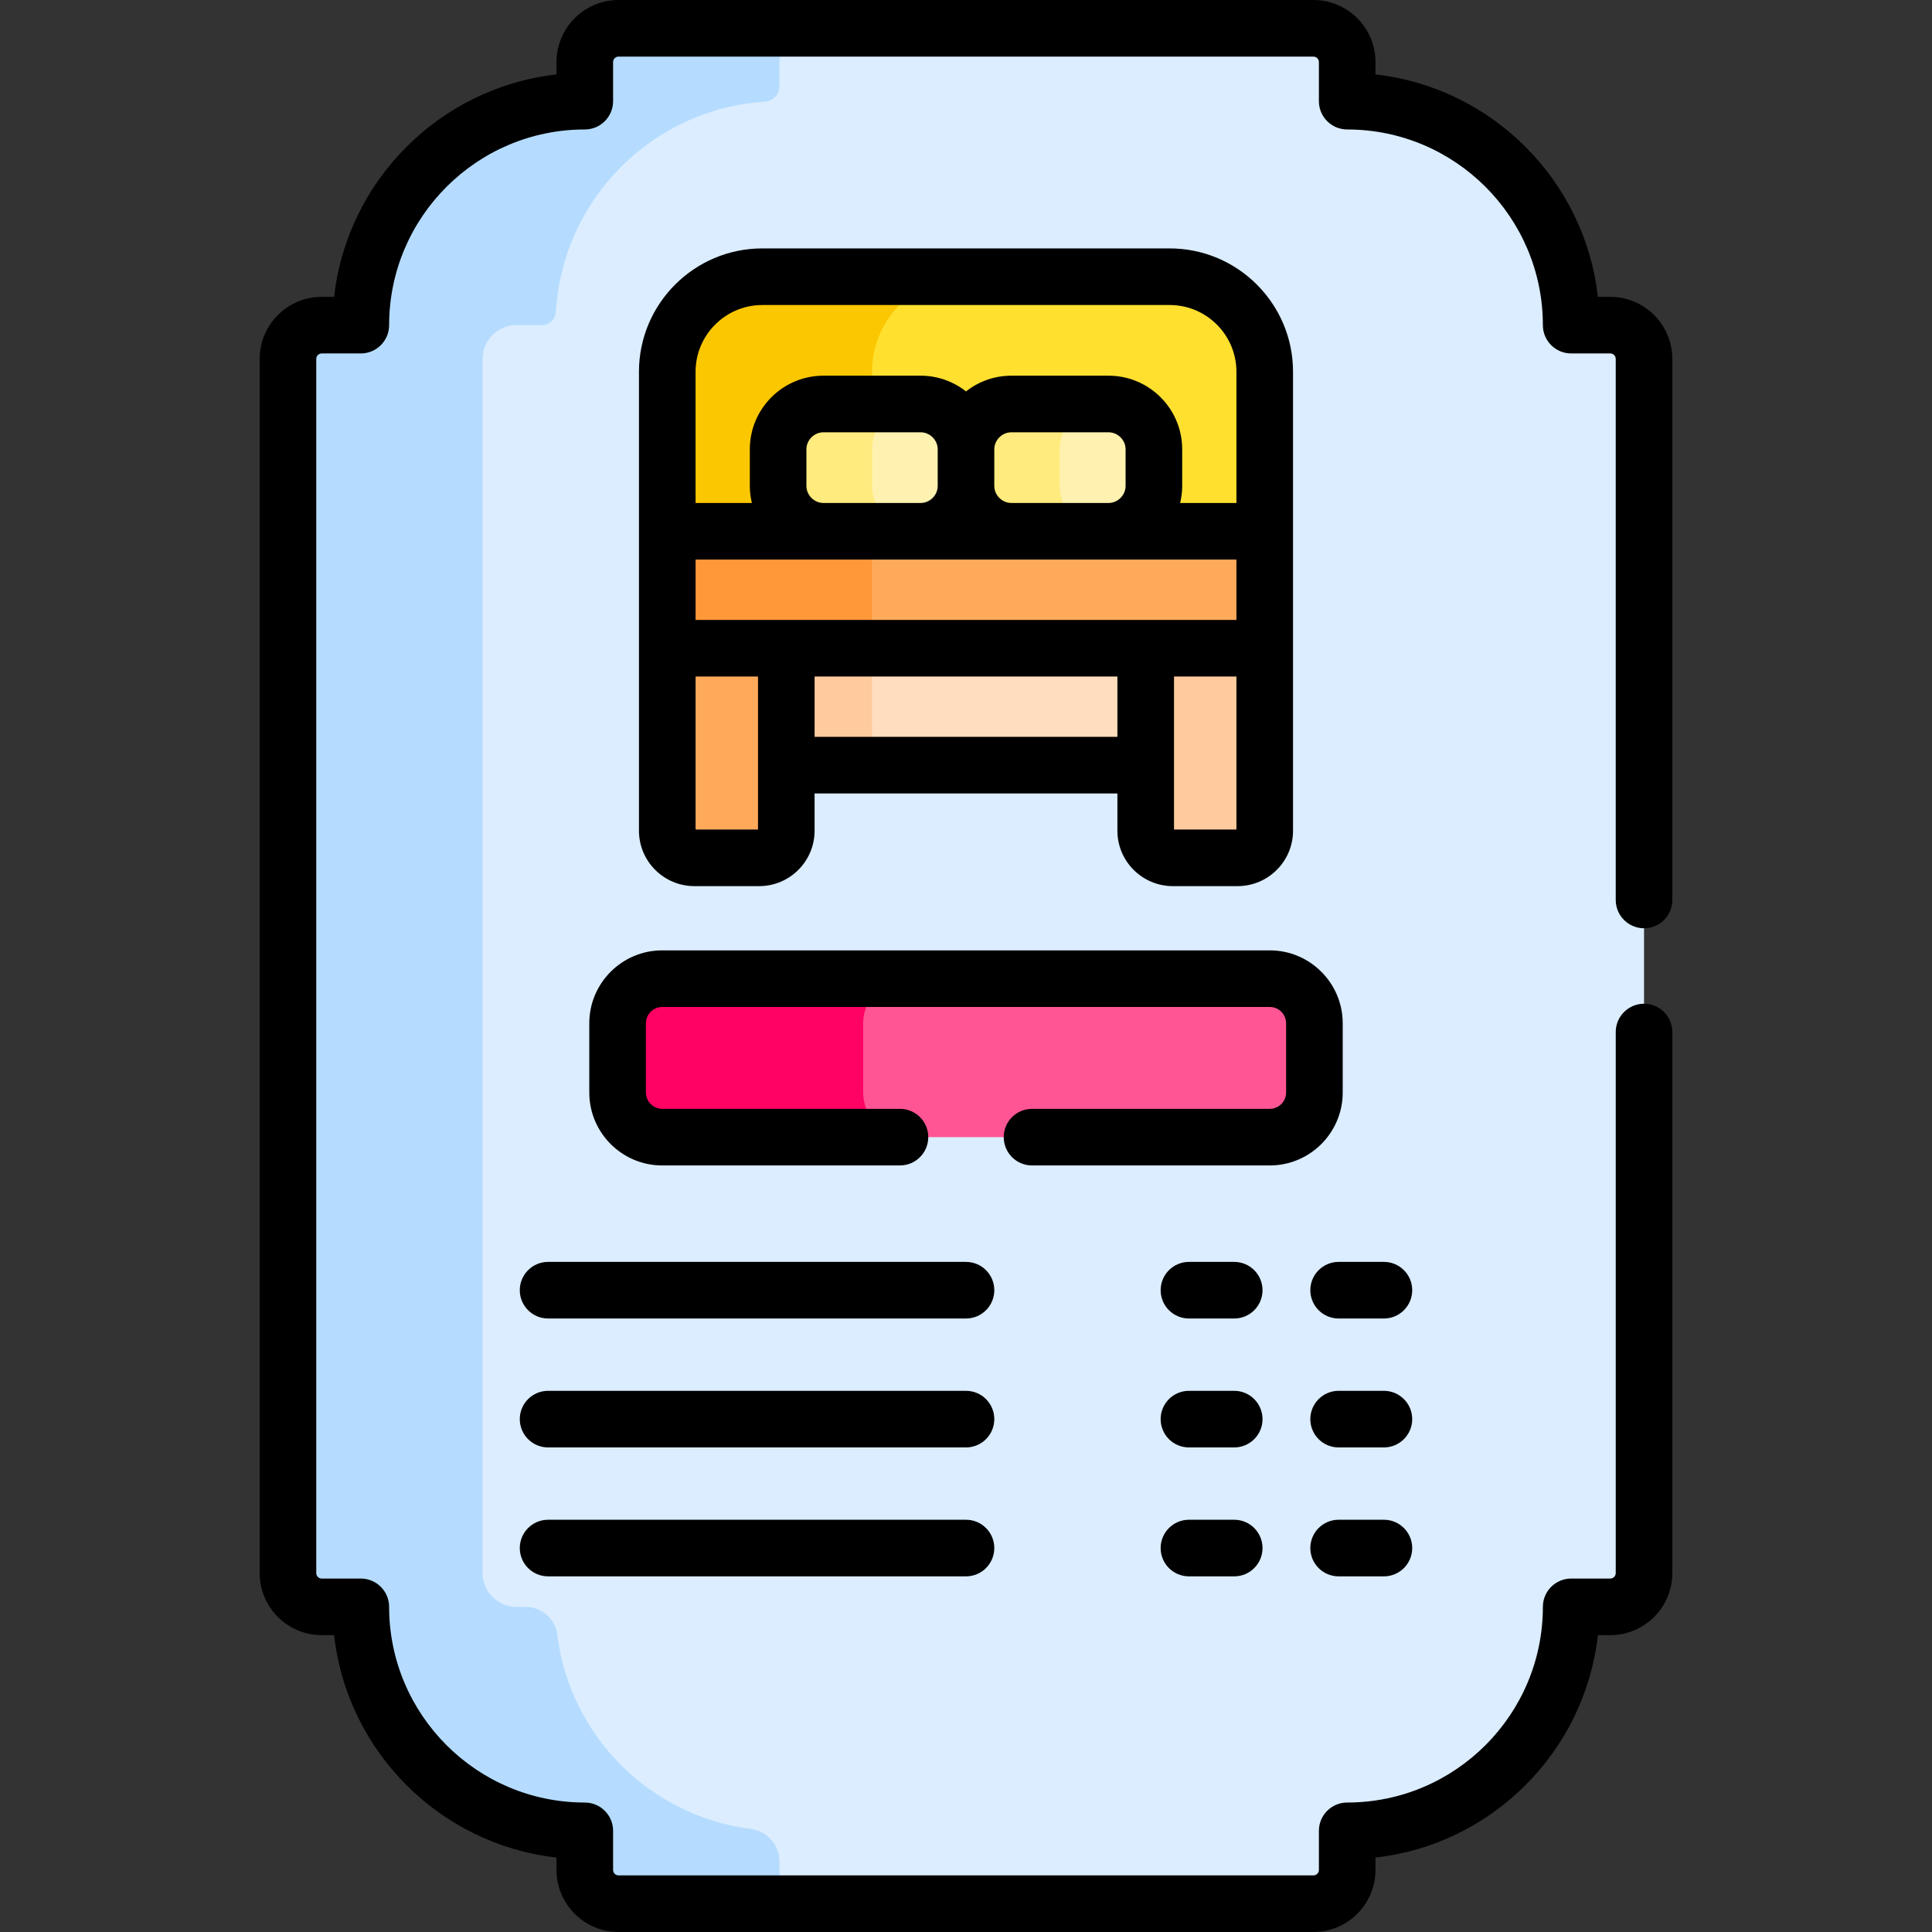 <svg id="Capa_1" enable-background="new 0 0 512 512" height="512" viewBox="0 0 512 512" width="512" xmlns="http://www.w3.org/2000/svg"><rect x="0" y="0" width="512" height="512" fill="#333333" stroke="none"/><g><g><path d="m426.738 86.167h-10.361c0-32.781-26.574-59.355-59.355-59.355v-10.362c0-4.943-4.007-8.95-8.95-8.95h-184.145c-4.943 0-8.95 4.007-8.95 8.95v10.361c-32.781 0-59.355 26.574-59.355 59.355h-10.362c-4.943 0-8.95 4.007-8.95 8.95v321.766c0 4.943 4.007 8.95 8.95 8.95h10.361c0 32.781 26.574 59.355 59.355 59.355v10.361c0 4.943 4.007 8.95 8.95 8.95h184.144c4.943 0 8.95-4.007 8.95-8.95v-10.361c32.781 0 59.356-26.574 59.356-59.355h10.361c4.943 0 8.95-4.007 8.95-8.95v-321.765c.001-4.943-4.006-8.95-8.949-8.95z" fill="#dbedff"/><path d="m206.56 495.55v-2.269c0-2.485-1.067-4.85-2.929-6.495-1.297-1.145-2.909-1.874-4.625-2.092-26.772-3.402-47.966-24.63-51.32-51.417-.248-1.981-1.164-3.818-2.624-5.178-1.564-1.456-3.621-2.266-5.758-2.266h-2.46c-4.943 0-8.95-4.007-8.95-8.95v-321.766c0-4.943 4.007-8.95 8.95-8.95h6.712c1.122 0 2.187-.498 2.905-1.361.521-.625.816-1.404.864-2.217 1.774-29.813 25.543-53.694 55.309-55.639.914-.06 1.788-.4 2.481-.998.917-.791 1.445-1.942 1.445-3.154v-6.348c0-4.943 4.007-8.95 8.95-8.95h-51.583c-4.943 0-8.95 4.007-8.95 8.95v10.361c-32.781 0-59.355 26.574-59.355 59.355h-10.362c-4.943 0-8.95 4.007-8.95 8.95v321.766c0 4.943 4.007 8.95 8.95 8.95h10.361c0 32.781 26.574 59.355 59.355 59.355v10.361c0 4.943 4.007 8.95 8.95 8.95h51.583c-4.942.002-8.949-4.005-8.949-8.948z" fill="#b5dcff"/><path d="m331.8 137.833h-151.317l-3.65 2.959v30.992l4.467 2.716h151.166l2.699-2.716v-30.992z" fill="#ffaa5b"/><path d="m231.103 140.792 3.65-2.959h-54.27l-3.65 2.959v30.992l4.467 2.716h54.269l-4.466-2.716z" fill="#ff9838"/><path d="m309.98 73.333h-62.708l-17.639 11.667v55.792h105.532v-42.273c0-13.91-11.276-25.186-25.185-25.186z" fill="#ffe02f"/><path d="m256.288 73.333h-54.27c-13.909 0-25.185 11.276-25.185 25.185v42.273h54.27v-42.272c0-13.91 11.276-25.186 25.185-25.186z" fill="#fbc700"/><path d="m336.503 259.356h-101.762l-6.858 5.144v31.167l7.651 5.689h100.968c6.533 0 11.83-5.296 11.83-11.83v-18.341c0-6.532-5.296-11.829-11.829-11.829z" fill="#ff5595"/><path d="m228.749 289.527v-18.341c0-6.533 5.296-11.83 11.83-11.83h-65.083c-6.533 0-11.83 5.296-11.83 11.83v18.341c0 6.533 5.296 11.83 11.83 11.83h65.083c-6.533-.001-11.83-5.297-11.83-11.83z" fill="#ff0263"/><path d="m229.633 171.784h76.159v30.992h-76.159z" fill="#ffddbe"/><path d="m204.966 171.784h26.137v30.992h-26.137z" fill="#ffcb9e"/><path d="m243.999 107.062h-5.256l-8.444 5.521v23l8.166 5.209h5.534c6.6 0 12-5.4 12-12v-9.729c0-6.6-5.4-12.001-12-12.001z" fill="#fff1af"/><path d="m231.103 128.792v-9.729c0-6.6 5.4-12 12-12h-24.896c-6.6 0-12 5.4-12 12v9.729c0 6.6 5.4 12 12 12h24.896c-6.6 0-12-5.4-12-12z" fill="#ffeb7e"/><path d="m176.833 220.148c0 3.968 3.217 7.185 7.185 7.185h17.171c3.968 0 7.185-3.217 7.185-7.185v-48.365h-31.541z" fill="#ffaa5b"/><path d="m303.624 171.784v48.365c0 3.968 3.217 7.185 7.185 7.185h17.171c3.968 0 7.185-3.217 7.185-7.185v-48.365z" fill="#ffcb9e"/><path d="m293.76 107.062h-5.27l-8.466 5.521v23l8.187 5.209h5.548c6.618 0 12.032-5.4 12.032-12v-9.729c.001-6.6-5.414-12.001-12.031-12.001z" fill="#fff1af"/><path d="m280.829 128.792v-9.729c0-6.6 5.414-12 12.032-12h-24.962c-6.618 0-12.032 5.4-12.032 12v9.729c0 6.6 5.414 12 12.032 12h24.962c-6.617 0-12.032-5.4-12.032-12z" fill="#ffeb7e"/></g><g><path d="m256 334.417h-110.75c-4.143 0-7.5 3.358-7.5 7.5s3.357 7.5 7.5 7.5h110.75c4.143 0 7.5-3.358 7.5-7.5s-3.358-7.5-7.5-7.5z"/><path d="m366.75 334.417h-12c-4.143 0-7.5 3.358-7.5 7.5s3.357 7.5 7.5 7.5h12c4.143 0 7.5-3.358 7.5-7.5s-3.358-7.5-7.5-7.5z"/><path d="m256 368.583h-110.75c-4.143 0-7.5 3.358-7.5 7.5s3.357 7.5 7.5 7.5h110.75c4.143 0 7.5-3.358 7.5-7.5s-3.358-7.5-7.5-7.5z"/><path d="m366.75 368.583h-12c-4.143 0-7.5 3.358-7.5 7.5s3.357 7.5 7.5 7.5h12c4.143 0 7.5-3.358 7.5-7.5s-3.358-7.5-7.5-7.5z"/><path d="m256 402.75h-110.75c-4.143 0-7.5 3.358-7.5 7.5s3.357 7.5 7.5 7.5h110.75c4.143 0 7.5-3.358 7.5-7.5s-3.358-7.5-7.5-7.5z"/><path d="m366.75 402.75h-12c-4.143 0-7.5 3.358-7.5 7.5s3.357 7.5 7.5 7.5h12c4.143 0 7.5-3.358 7.5-7.5s-3.358-7.5-7.5-7.5z"/><path d="m327.083 334.417h-12c-4.143 0-7.5 3.358-7.5 7.5s3.357 7.5 7.5 7.5h12c4.143 0 7.5-3.358 7.5-7.5s-3.358-7.5-7.5-7.5z"/><path d="m327.083 368.583h-12c-4.143 0-7.5 3.358-7.5 7.5s3.357 7.5 7.5 7.5h12c4.143 0 7.5-3.358 7.5-7.5s-3.358-7.5-7.5-7.5z"/><path d="m327.083 402.75h-12c-4.143 0-7.5 3.358-7.5 7.5s3.357 7.5 7.5 7.5h12c4.143 0 7.5-3.358 7.5-7.5s-3.358-7.5-7.5-7.5z"/><path d="m310.81 234.833h17.171c8.097 0 14.685-6.587 14.685-14.685 0-24.658 0-98.444 0-121.63 0-18.022-14.663-32.685-32.686-32.685h-107.961c-18.022 0-32.686 14.663-32.686 32.685v121.63c0 8.097 6.588 14.685 14.685 14.685h17.172c8.097 0 14.685-6.587 14.685-14.685v-9.873h80.25v9.873c0 8.098 6.587 14.685 14.685 14.685zm-126.477-70.549v-15.992h143.332v15.992c-49.855 0-91.139 0-143.332 0zm29.375-35.492v-9.729c0-2.439 2.061-4.5 4.5-4.5h25.792c2.439 0 4.5 2.061 4.5 4.5v9.729c0 2.439-2.061 4.5-4.5 4.5h-25.792c-2.44 0-4.5-2.061-4.5-4.5zm84.584 0c0 2.439-2.061 4.5-4.5 4.5h-25.792c-2.439 0-4.5-2.061-4.5-4.5v-9.729c0-2.439 2.061-4.5 4.5-4.5h25.793c2.439 0 4.5 2.061 4.5 4.5v9.729zm29.374 91.041h-16.541c0-20.268 0-23.537 0-40.549h16.541zm-143.333-121.314c0-9.751 7.934-17.685 17.686-17.685h107.961c9.752 0 17.686 7.934 17.686 17.685v34.773h-14.918c.344-1.447.545-2.949.545-4.5v-9.729c0-10.752-8.748-19.5-19.5-19.5h-25.793c-4.527 0-8.687 1.564-12 4.162-3.313-2.598-7.473-4.162-12-4.162h-25.792c-10.752 0-19.5 8.748-19.5 19.5v9.729c0 1.551.201 3.053.545 4.5h-14.919v-34.773zm16.542 121.314h-16.541v-40.549h16.541zm15-24.558v-15.992h80.25v15.992z"/><path d="m355.833 289.526v-18.341c0-10.658-8.671-19.329-19.329-19.329h-161.008c-10.658 0-19.329 8.671-19.329 19.329v18.341c0 10.659 8.671 19.33 19.329 19.33h63.004c4.143 0 7.5-3.358 7.5-7.5s-3.357-7.5-7.5-7.5h-63.004c-2.387 0-4.329-1.942-4.329-4.33v-18.341c0-2.387 1.942-4.329 4.329-4.329h161.008c2.387 0 4.329 1.942 4.329 4.329v18.341c0 2.388-1.942 4.33-4.329 4.33h-63.004c-4.143 0-7.5 3.358-7.5 7.5s3.357 7.5 7.5 7.5h63.004c10.658 0 19.329-8.671 19.329-19.33z"/><path d="m85.261 433.333h3.278c3.464 30.883 28.055 55.474 58.938 58.938v3.279c0 9.071 7.38 16.45 16.45 16.45h184.145c9.07 0 16.45-7.379 16.45-16.45v-3.279c30.883-3.464 55.474-28.055 58.938-58.938h3.279c9.07 0 16.45-7.379 16.45-16.45v-143.383c0-4.142-3.357-7.5-7.5-7.5s-7.5 3.358-7.5 7.5v143.383c0 .8-.65 1.45-1.45 1.45h-10.361c-4.143 0-7.5 3.358-7.5 7.5 0 28.593-23.263 51.855-51.855 51.855-4.143 0-7.5 3.358-7.5 7.5v10.361c0 .8-.65 1.45-1.45 1.45h-184.146c-.8 0-1.45-.65-1.45-1.45v-10.361c0-4.142-3.357-7.5-7.5-7.5-28.593 0-51.855-23.262-51.855-51.855 0-4.142-3.357-7.5-7.5-7.5h-10.36c-.8 0-1.45-.65-1.45-1.45v-321.766c0-.8.65-1.45 1.45-1.45h10.36c4.143 0 7.5-3.358 7.5-7.5 0-28.593 23.263-51.855 51.855-51.855 4.143 0 7.5-3.358 7.5-7.5v-10.362c0-.8.65-1.45 1.45-1.45h184.145c.8 0 1.45.65 1.45 1.45v10.361c0 4.142 3.357 7.5 7.5 7.5 28.593 0 51.855 23.262 51.855 51.855 0 4.142 3.357 7.5 7.5 7.5h10.361c.8 0 1.45.65 1.45 1.45v143.384c0 4.142 3.357 7.5 7.5 7.5s7.5-3.358 7.5-7.5v-143.383c0-9.071-7.38-16.45-16.45-16.45h-3.279c-3.464-30.883-28.055-55.474-58.938-58.938v-3.279c0-9.071-7.38-16.45-16.45-16.45h-184.144c-9.07 0-16.45 7.379-16.45 16.45v3.279c-30.883 3.464-55.474 28.055-58.938 58.938h-3.278c-9.07 0-16.45 7.379-16.45 16.45v321.766c0 9.071 7.38 16.45 16.45 16.45z"/></g></g></svg>
